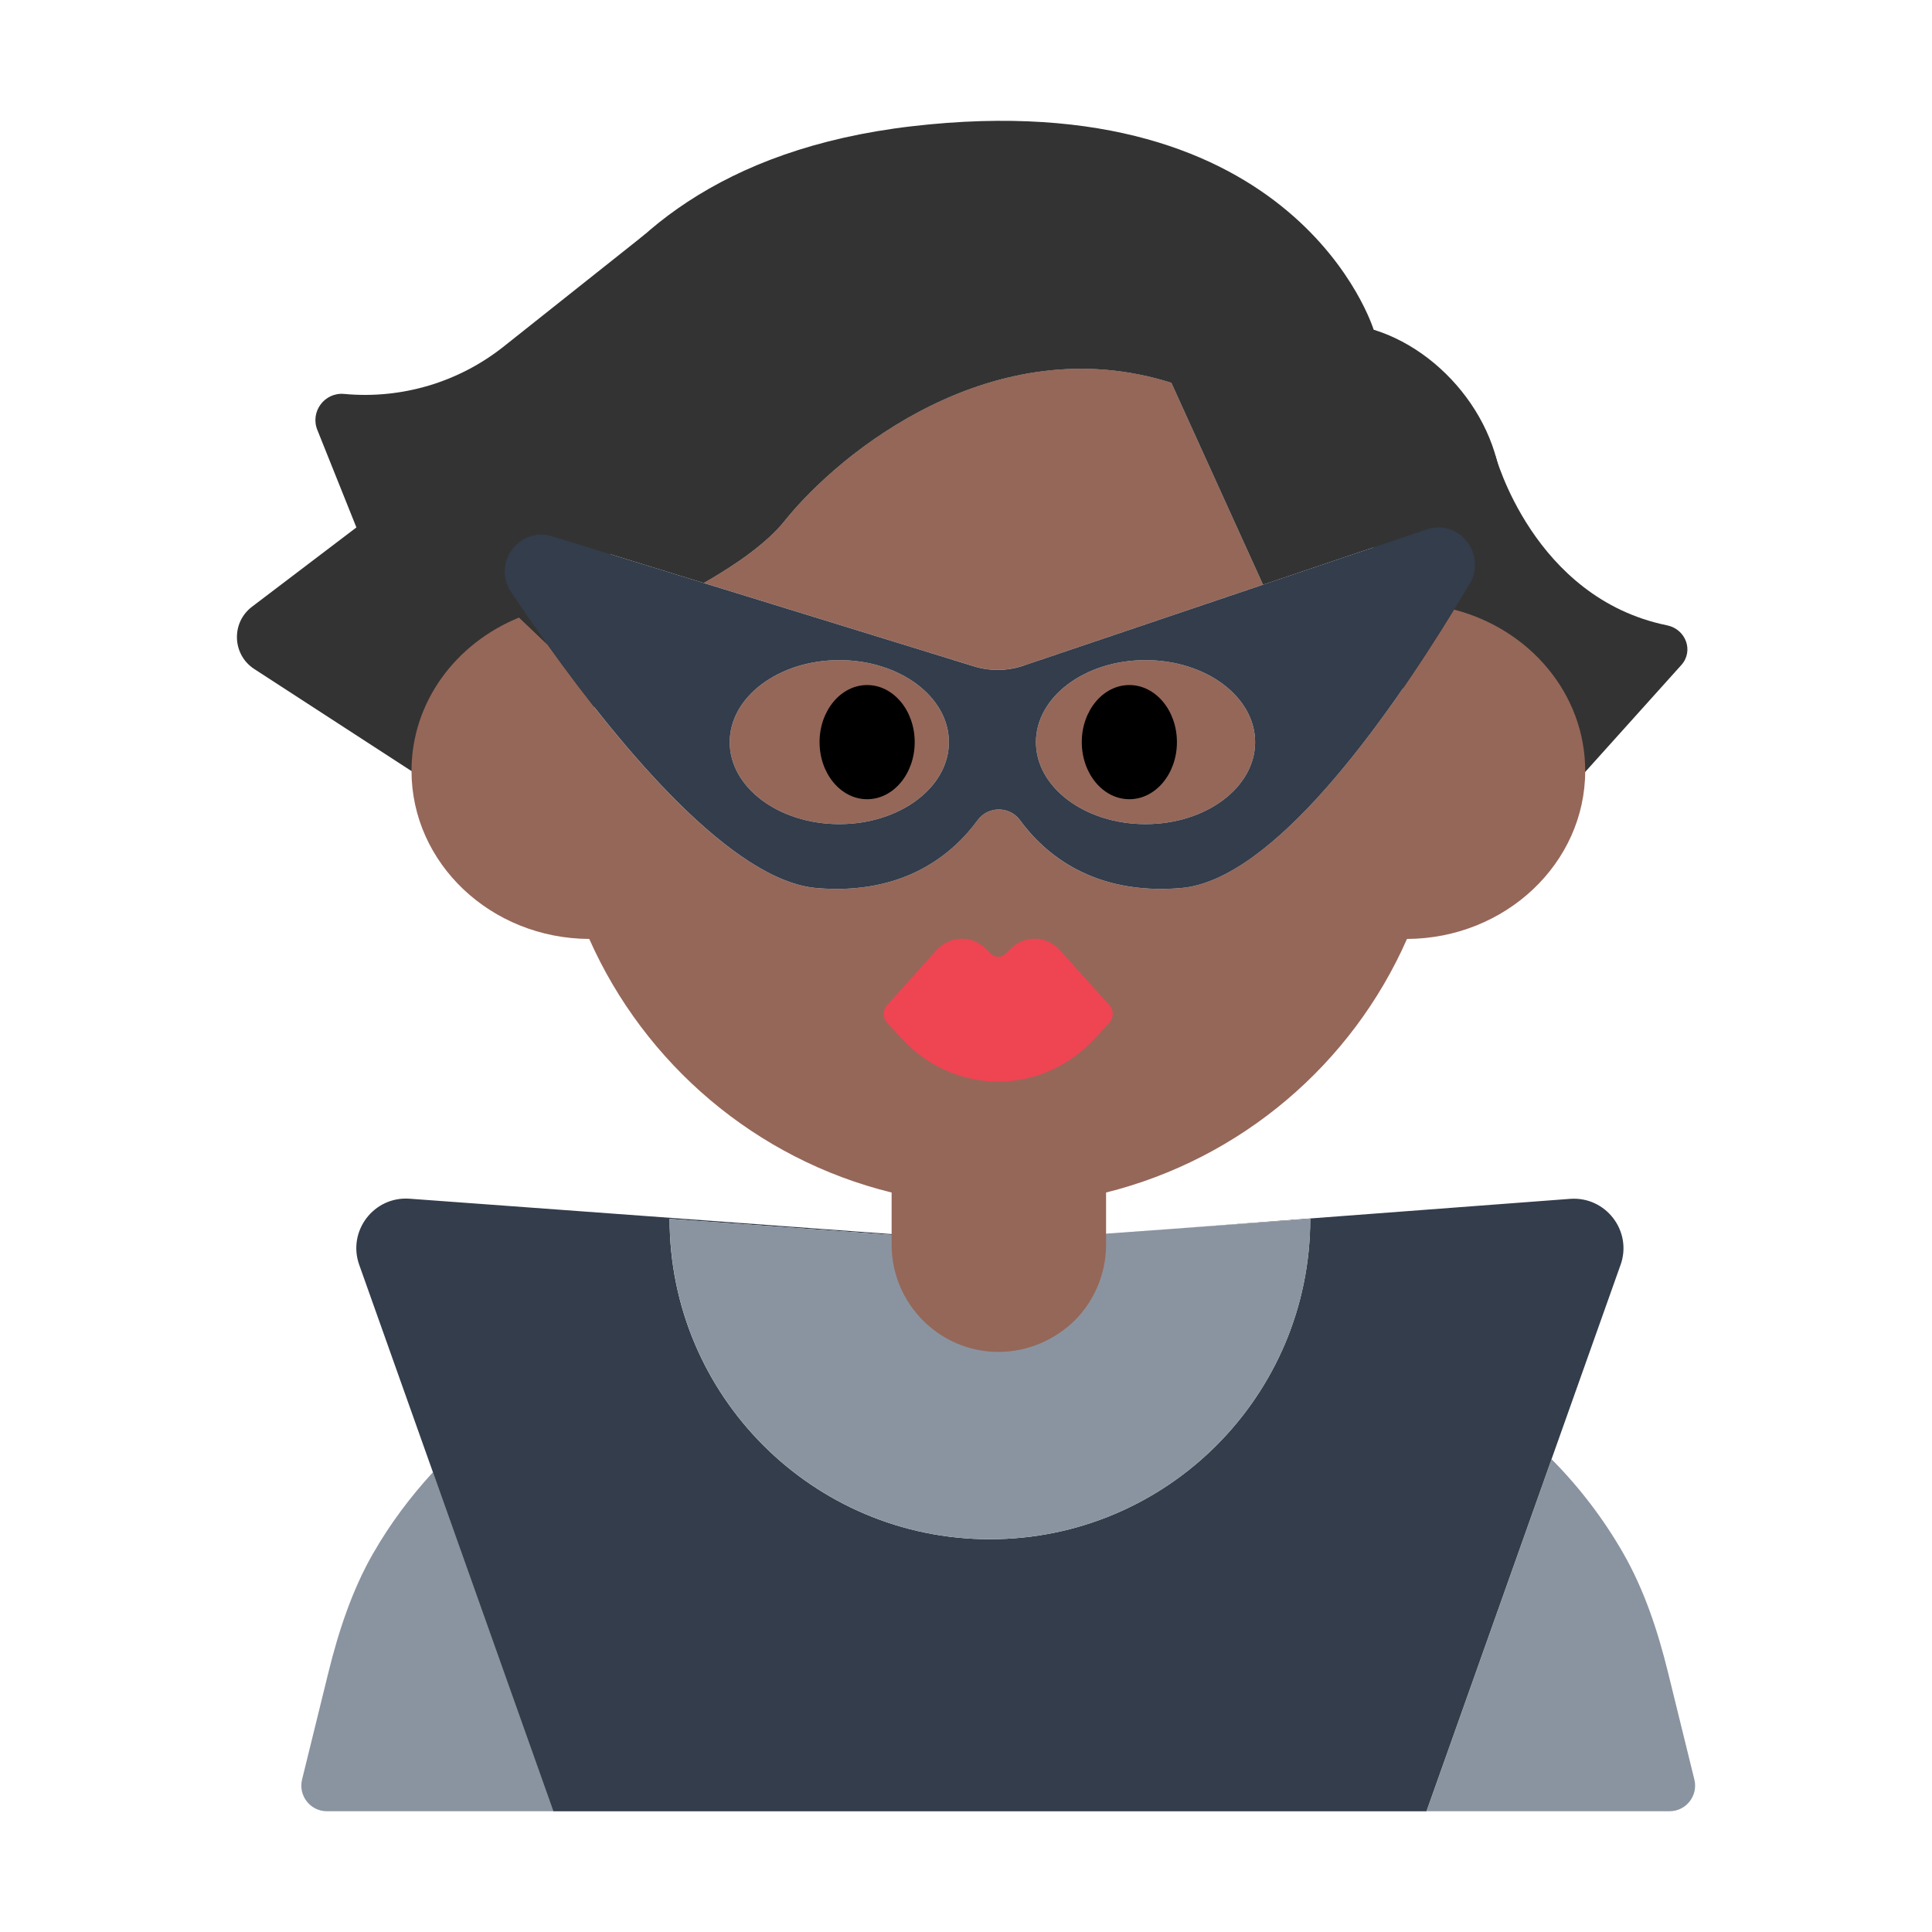 <?xml version="1.0" encoding="UTF-8"?><svg id="Layer_1" xmlns="http://www.w3.org/2000/svg" viewBox="0 0 40 40"><g><path d="m30.956,9.416s.786,2.964,3.559,3.531c.387.079.558.529.294.823l-2.961,3.293-4.719-4.737,3.828-2.91Z" fill="#333"/><path d="m13.368,4.84l-2.939,2.334c-.933.741-2.116,1.093-3.303.982h0c-.406-.038-.708.367-.556.745l.809,2.019-2.162,1.642c-.435.33-.41.992.047,1.289l3.252,2.111,3.705-.596,1.147-10.525Z" fill="#333"/><g><path d="m7.73,32.152c-.441.768-.72,1.619-.932,2.479l-.544,2.212c-.082.334.171.657.515.657h4.69l-2.494-7.021c-.468.51-.887,1.067-1.234,1.673Z" fill="#8a94a0"/><path d="m35.08,36.843l-.544-2.212c-.212-.86-.491-1.711-.932-2.479-.408-.711-.907-1.363-1.48-1.94l-2.589,7.288h5.03c.344,0,.597-.323.515-.657Z" fill="#8a94a0"/><path d="m33.552,26.189c.249-.699-.304-1.423-1.045-1.368l-8.22.62,2.84-.205c0,3.663-2.969,6.632-6.632,6.632s-6.632-2.969-6.632-6.632l6.632.478.101-.007-12.116-.889c-.739-.054-1.291.669-1.043,1.368l1.526,4.294,2.494,7.021h18.076l2.589-7.288,1.429-4.023Z" fill="#333d4b"/><path d="m13.864,25.236c0,3.663,2.969,6.632,6.632,6.632s6.632-2.969,6.632-6.632l-2.84.205-3.69.266-.101.007-6.632-.478Z" fill="#8a94a0"/></g><g><g><path d="m21.187,13.782l4.963-1.677-1.899-4.181c-3.668-1.158-6.864,1.431-8.007,2.861-.362.453-.99.894-1.673,1.285l5.593,1.725c.334.103.692.098,1.023-.014Z" fill="#956759"/><path d="m30.104,12.621c-1.424,2.325-3.754,5.603-5.655,5.765-1.819.154-2.827-.714-3.333-1.406-.215-.294-.661-.294-.876,0-.506.692-1.514,1.56-3.333,1.406-1.739-.148-4.003-2.845-5.576-5.046l-.582-.555c-1.312.532-2.229,1.75-2.229,3.175,0,1.91,1.64,3.47,3.68,3.48,1.15,2.59,3.45,4.56,6.26,5.25v1.08c0,1.22.99,2.22,2.21,2.22.61,0,1.17-.25,1.58-.65.4-.4.65-.96.65-1.57v-1.08c2.8-.7,5.09-2.66,6.23-5.25,2.04-.01,3.69-1.57,3.69-3.48,0-1.593-1.149-2.935-2.716-3.339Z" fill="#956759"/><ellipse cx="17.377" cy="15.365" rx="2.269" ry="1.698" fill="#956759"/><path d="m23.717,13.667c-1.253,0-2.269.76-2.269,1.698s1.016,1.698,2.269,1.698,2.269-.76,2.269-1.698-1.016-1.698-2.269-1.698Z" fill="#956759"/></g><path d="m10.58,12.256c-.4-.598.172-1.364.86-1.151l3.131.966c.683-.391,1.311-.832,1.673-1.285,1.144-1.43,4.34-4.019,8.007-2.861l1.899,4.181,3.384-1.143c.479-.162.91.165.99.586l.528-.788c.276-1.655-.999-3.436-2.612-3.935,0,0-1.569-5.143-9.561-4.212-7.992.931-8.116,7.484-8.116,7.484l-1.53.49c-.248.079-.339.383-.177.586l1.692,1.613.582.555c-.272-.381-.526-.749-.751-1.084Z" fill="#333"/></g><g><path d="m29.535,10.962l-3.384,1.143-4.963,1.677c-.331.112-.689.117-1.023.014l-5.593-1.725-3.131-.966c-.688-.212-1.26.554-.86,1.151.224.335.478.703.751,1.084,1.574,2.201,3.838,4.899,5.576,5.046,1.819.154,2.827-.714,3.333-1.406.215-.294.661-.294.876,0,.506.692,1.514,1.56,3.333,1.406,1.901-.161,4.231-3.44,5.655-5.765.116-.189.227-.373.33-.547.103-.175.122-.357.09-.526-.08-.421-.51-.748-.99-.586Zm-12.158,6.101c-1.253,0-2.269-.76-2.269-1.698s1.016-1.698,2.269-1.698,2.269.76,2.269,1.698-1.016,1.698-2.269,1.698Zm6.34,0c-1.253,0-2.269-.76-2.269-1.698s1.016-1.698,2.269-1.698,2.269.76,2.269,1.698-1.016,1.698-2.269,1.698Z" fill="#333d4b"/><ellipse cx="17.953" cy="15.365" rx=".985" ry="1.182"/><ellipse cx="23.382" cy="15.365" rx=".985" ry="1.182"/></g><path d="m20.928,19.64l-.11.107c-.086.084-.217.084-.302,0l-.11-.107c-.292-.286-.745-.27-1.019.035l-1.023,1.139c-.091.101-.09.261.002.361l.3.325c1.1,1.192,2.903,1.192,4.003,0l.3-.325c.092-.1.093-.26.002-.361l-1.023-1.139c-.274-.305-.727-.321-1.019-.035Z" fill="#ef4452"/></g><rect width="40" height="40" fill="none"/></svg>